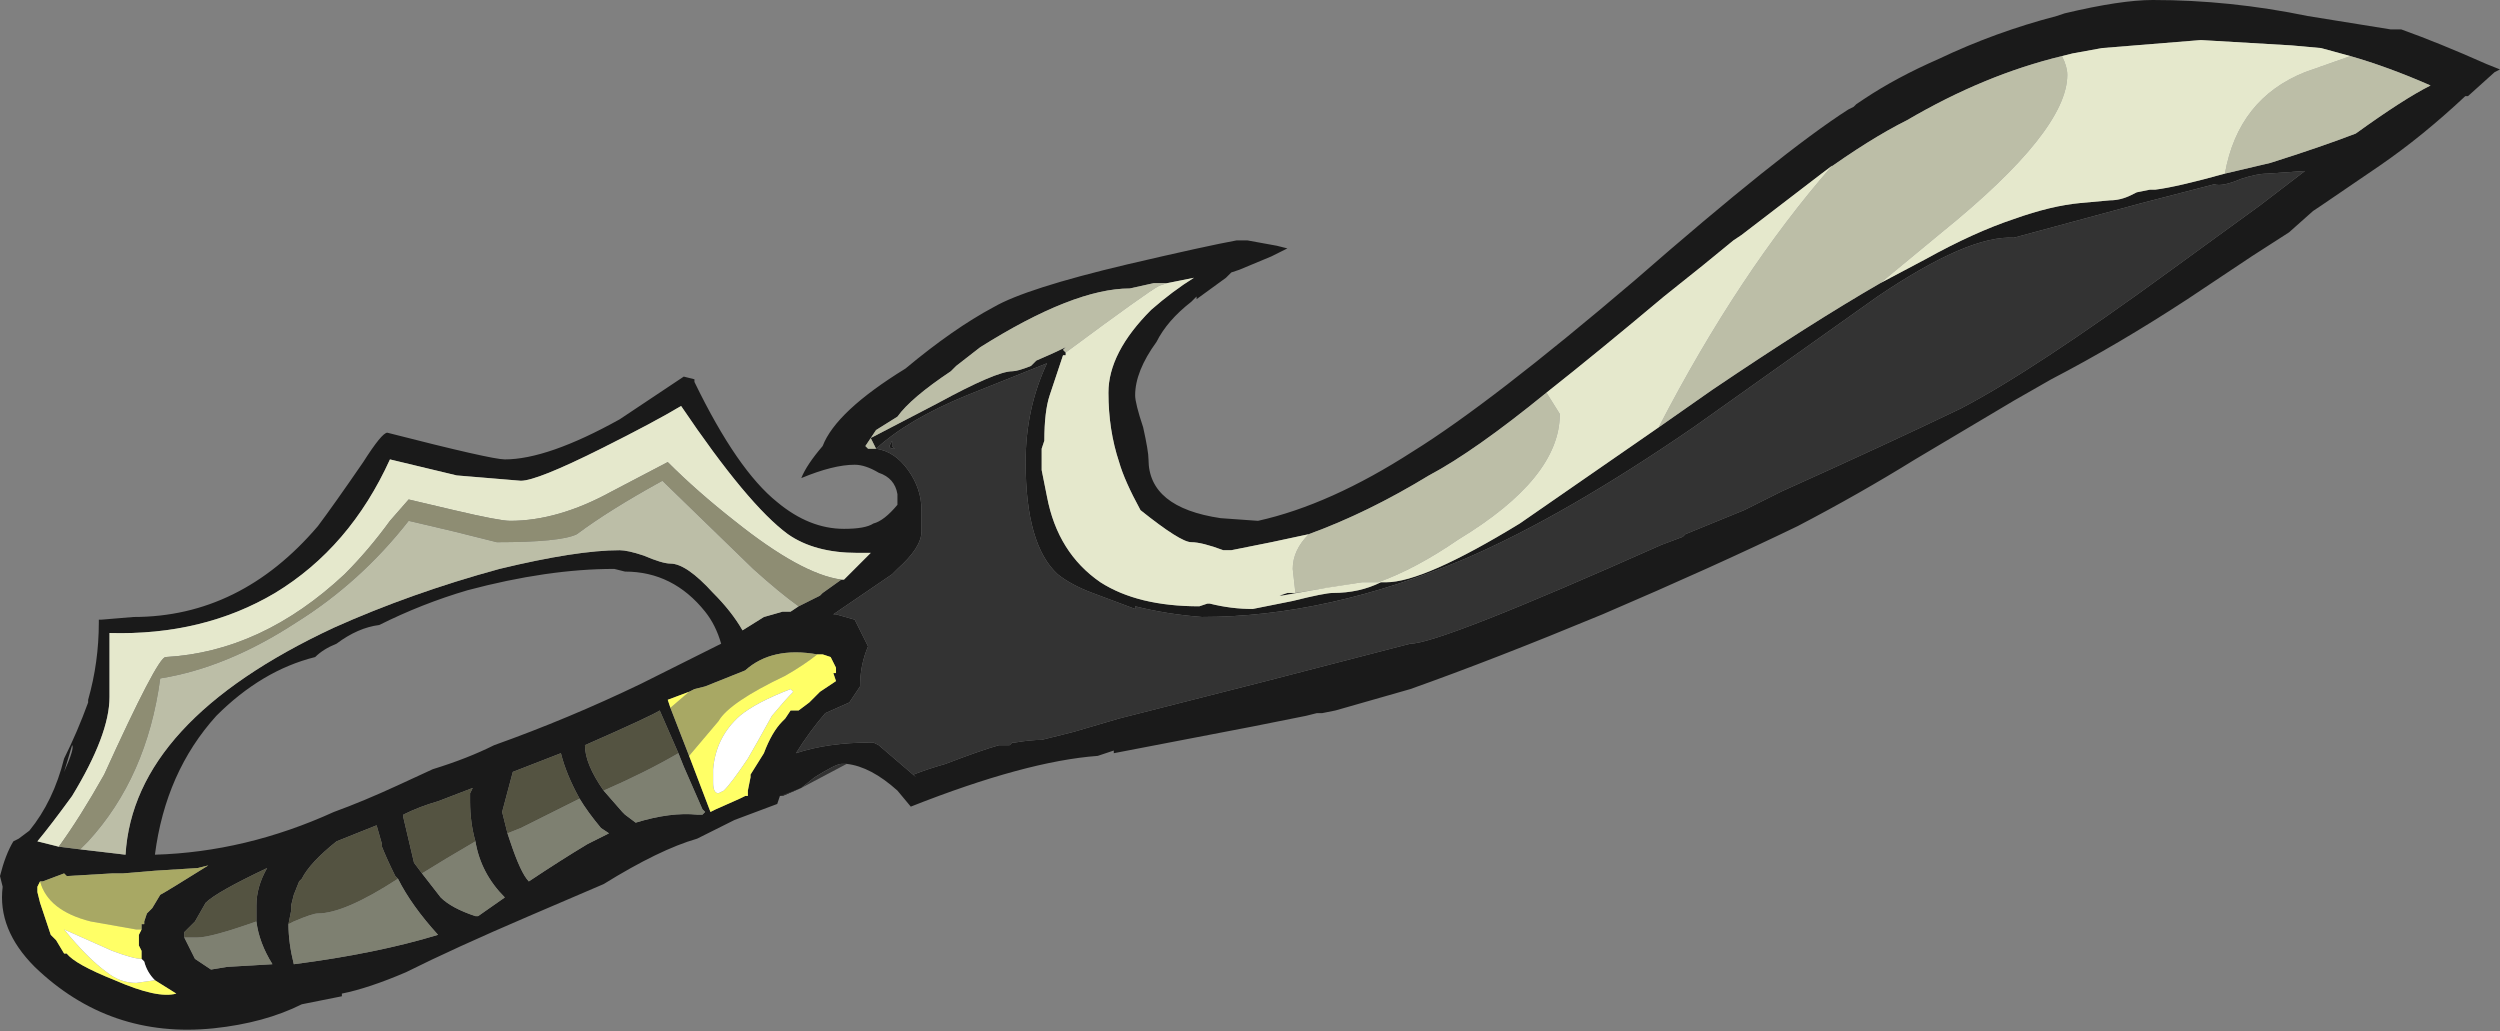 <?xml version="1.0" encoding="UTF-8" standalone="no"?>
<svg xmlns:ffdec="https://www.free-decompiler.com/flash" xmlns:xlink="http://www.w3.org/1999/xlink" ffdec:objectType="shape" height="19.3px" width="46.8px" xmlns="http://www.w3.org/2000/svg">
  <rect width="100%" height="100%" fill="#808080" stroke="none"/>
  <g transform="matrix(1.0, 0.0, 0.0, 1.0, 27.5, 10.25)">
    <path d="M-12.9 4.65 L-12.95 4.8 -13.75 5.1 -14.45 5.45 Q-15.15 5.65 -16.2 6.3 L-17.6 6.9 Q-19.0 7.5 -19.9 7.95 -20.6 8.25 -21.1 8.35 L-21.1 8.4 -21.85 8.55 Q-22.55 8.9 -23.5 9.0 -25.45 9.2 -26.85 7.85 -27.55 7.15 -27.45 6.35 L-27.5 6.15 Q-27.4 5.75 -27.25 5.5 L-27.15 5.45 -26.95 5.3 Q-26.5 4.75 -26.3 3.95 -26.05 3.45 -25.85 2.9 L-25.85 2.85 Q-25.65 2.15 -25.65 1.4 L-25.65 1.35 -25.6 1.35 -25.0 1.3 Q-23.0 1.3 -21.55 -0.4 -21.25 -0.8 -20.7 -1.6 -20.35 -2.15 -20.25 -2.15 -18.3 -1.65 -18.05 -1.65 -17.25 -1.65 -15.9 -2.4 L-14.7 -3.2 -14.5 -3.15 -14.5 -3.1 Q-13.7 -1.45 -12.95 -0.85 -12.35 -0.35 -11.7 -0.35 -11.3 -0.35 -11.15 -0.45 -10.95 -0.5 -10.7 -0.8 L-10.7 -1.0 Q-10.75 -1.3 -11.05 -1.4 -11.3 -1.55 -11.5 -1.55 -11.9 -1.55 -12.5 -1.3 -12.4 -1.55 -12.1 -1.9 -11.85 -2.55 -10.55 -3.35 -9.65 -4.1 -8.9 -4.5 -8.3 -4.85 -6.4 -5.3 -4.9 -5.65 -4.35 -5.75 L-4.15 -5.75 -3.6 -5.65 -3.4 -5.6 -3.7 -5.45 -4.3 -5.2 -4.45 -5.15 -4.55 -5.05 -5.1 -4.65 -5.1 -4.7 -5.2 -4.6 Q-5.65 -4.25 -5.85 -3.85 -6.25 -3.3 -6.25 -2.85 -6.25 -2.7 -6.1 -2.25 -6.0 -1.8 -6.0 -1.65 -6.0 -0.75 -4.65 -0.55 L-3.95 -0.5 Q-2.6 -0.8 -1.05 -1.8 0.4 -2.7 3.1 -5.0 5.85 -7.4 7.1 -8.2 L7.2 -8.25 7.25 -8.3 7.4 -8.4 Q8.0 -8.8 8.8 -9.15 9.85 -9.65 11.0 -9.95 L11.15 -10.0 Q12.2 -10.25 12.8 -10.25 14.25 -10.25 15.7 -9.95 L17.25 -9.7 17.45 -9.7 Q18.15 -9.45 19.05 -9.05 L19.3 -8.95 19.2 -8.9 18.7 -8.45 18.65 -8.45 Q17.85 -7.7 17.05 -7.15 L15.95 -6.4 15.8 -6.3 15.35 -5.9 14.65 -5.45 13.45 -4.65 Q12.15 -3.8 10.9 -3.15 L10.2 -2.75 8.35 -1.65 Q7.3 -1.0 6.15 -0.4 4.6 0.35 2.5 1.25 0.45 2.1 -1.1 2.65 L-2.5 3.05 -2.75 3.1 -2.85 3.1 -3.05 3.15 -4.05 3.35 -6.65 3.85 -6.65 3.8 -6.95 3.9 Q-8.3 4.0 -10.45 4.85 L-10.7 4.55 Q-11.2 4.1 -11.65 4.05 L-11.75 4.05 Q-11.85 4.05 -12.25 4.3 L-12.5 4.5 -12.85 4.65 -12.9 4.65 M-26.4 5.6 L-26.0 5.65 -25.15 5.75 Q-25.0 3.25 -21.25 1.5 -19.8 0.85 -18.15 0.4 -16.7 0.05 -15.9 0.05 -15.75 0.05 -15.45 0.15 -15.1 0.3 -14.95 0.3 -14.65 0.3 -14.15 0.85 -13.8 1.2 -13.6 1.55 L-13.2 1.3 -12.85 1.2 -12.7 1.2 -12.55 1.1 -12.15 0.9 -12.1 0.85 -11.75 0.6 -11.7 0.6 -11.2 0.1 -11.45 0.1 Q-12.25 0.1 -12.75 -0.25 -13.5 -0.8 -14.75 -2.65 -15.25 -2.35 -16.25 -1.85 -17.45 -1.25 -17.75 -1.25 L-18.95 -1.35 -20.2 -1.65 Q-20.95 0.0 -22.35 0.85 -23.7 1.65 -25.45 1.6 L-25.45 2.8 Q-25.45 3.5 -26.15 4.65 -26.55 5.2 -26.8 5.5 L-26.4 5.6 M-5.65 -4.95 L-5.9 -4.95 -6.35 -4.85 Q-7.4 -4.85 -9.15 -3.75 L-9.6 -3.4 -9.7 -3.3 Q-10.45 -2.8 -10.7 -2.45 L-11.1 -2.2 -11.3 -1.9 -11.25 -1.85 -11.1 -1.85 -11.2 -2.05 -9.95 -2.7 Q-8.85 -3.3 -8.55 -3.3 -8.45 -3.3 -8.2 -3.4 L-8.1 -3.5 Q-7.75 -3.65 -7.55 -3.75 L-7.6 -3.7 -7.55 -3.65 -7.55 -3.6 -7.6 -3.6 -7.85 -2.85 Q-7.95 -2.55 -7.95 -2.0 L-8.0 -1.85 -8.0 -1.45 Q-7.95 -1.2 -7.9 -0.95 -7.7 0.1 -6.9 0.65 -6.2 1.1 -5.05 1.1 L-4.9 1.05 -4.85 1.05 Q-4.45 1.15 -4.05 1.15 L-3.3 1.0 Q-2.7 0.85 -2.55 0.85 -2.05 0.85 -1.65 0.65 L-1.55 0.65 Q-0.85 0.65 0.95 -0.45 L3.55 -2.25 4.55 -2.95 Q6.4 -4.2 7.7 -4.95 L8.55 -5.4 Q9.45 -5.9 10.2 -6.15 10.9 -6.4 11.45 -6.45 L12.0 -6.5 Q12.2 -6.5 12.4 -6.6 L12.5 -6.65 12.75 -6.7 12.85 -6.7 Q13.25 -6.75 14.15 -7.0 L15.0 -7.2 Q15.95 -7.5 16.6 -7.75 17.5 -8.4 18.0 -8.65 17.2 -9.0 16.5 -9.2 L15.95 -9.35 15.4 -9.4 13.7 -9.5 11.85 -9.35 11.3 -9.25 11.1 -9.2 Q9.65 -8.85 8.2 -8.0 7.5 -7.65 6.6 -7.0 L5.1 -5.85 4.95 -5.75 4.4 -5.3 3.65 -4.7 Q2.4 -3.65 1.45 -2.9 0.1 -1.8 -0.75 -1.35 -1.9 -0.65 -3.0 -0.25 L-3.7 -0.1 -4.45 0.05 -4.6 0.05 Q-5.0 -0.1 -5.2 -0.1 -5.4 -0.1 -6.15 -0.7 -6.45 -1.25 -6.55 -1.6 -6.75 -2.2 -6.75 -2.9 -6.75 -3.65 -5.95 -4.45 -5.55 -4.8 -5.15 -5.05 L-5.65 -4.95 M-10.8 -1.9 L-10.75 -1.85 Q-10.85 -1.85 -10.85 -1.9 L-10.8 -2.0 -10.8 -1.9 M-10.25 -0.7 L-10.25 -0.3 Q-10.25 0.0 -10.7 0.4 L-10.8 0.5 -11.9 1.25 -11.85 1.25 -11.5 1.35 -11.25 1.85 Q-11.4 2.2 -11.4 2.6 L-11.6 2.9 -12.05 3.1 Q-12.35 3.45 -12.6 3.85 -12.0 3.65 -11.2 3.65 L-11.15 3.65 -11.05 3.7 -10.35 4.3 -10.4 4.25 Q-10.15 4.15 -9.8 4.05 -9.15 3.8 -8.8 3.7 L-8.6 3.7 -8.55 3.65 -8.5 3.65 Q-8.2 3.6 -8.0 3.6 L-7.4 3.45 -6.55 3.2 -3.8 2.5 -1.1 1.8 Q-0.55 1.8 3.6 -0.05 L4.0 -0.2 4.05 -0.25 5.15 -0.7 5.85 -1.05 Q7.85 -1.95 9.2 -2.6 10.55 -3.3 13.15 -5.2 L14.8 -6.4 15.65 -7.05 14.95 -7.0 Q14.75 -7.0 14.45 -6.9 14.1 -6.75 13.95 -6.8 L12.6 -6.45 10.2 -5.8 Q9.35 -5.85 7.65 -4.7 L4.2 -2.25 Q1.8 -0.6 -0.05 0.2 -2.65 1.3 -5.0 1.3 -5.65 1.25 -6.25 1.1 L-6.25 1.15 -7.05 0.85 Q-7.45 0.7 -7.7 0.5 -8.3 -0.05 -8.3 -1.6 -8.3 -2.6 -7.9 -3.45 L-9.4 -2.85 Q-10.5 -2.4 -11.1 -1.85 -10.75 -1.8 -10.5 -1.45 -10.25 -1.1 -10.25 -0.7 M-2.0 0.65 L-2.65 0.75 -3.5 0.9 -3.55 0.9 -3.4 0.85 -3.25 0.85 -2.0 0.65 M-12.2 2.0 Q-13.05 1.85 -13.55 2.3 L-14.3 2.6 -14.5 2.65 -14.6 2.7 -15.0 2.85 -14.95 3.0 -14.6 3.9 -14.2 4.95 -14.1 4.9 -13.65 4.7 -13.55 4.65 -13.5 4.65 -13.5 4.55 -13.45 4.3 -13.45 4.25 -13.2 3.85 Q-13.05 3.45 -12.85 3.25 L-12.8 3.2 -12.7 3.05 -12.55 3.05 -12.35 2.9 -12.15 2.7 -11.85 2.5 -11.9 2.35 -11.85 2.35 -11.85 2.25 -11.95 2.05 -12.1 2.0 -12.2 2.0 M-14.0 1.8 Q-14.1 1.45 -14.3 1.2 -14.9 0.45 -15.8 0.45 L-16.0 0.4 Q-17.25 0.4 -18.75 0.8 -19.6 1.05 -20.4 1.45 -20.8 1.5 -21.2 1.8 -21.45 1.9 -21.6 2.05 -22.6 2.3 -23.45 3.15 -24.4 4.2 -24.6 5.75 -22.9 5.7 -21.25 4.95 -20.7 4.75 -20.05 4.45 L-19.4 4.15 Q-18.75 3.95 -18.25 3.7 -16.85 3.2 -15.5 2.55 -14.6 2.1 -14.0 1.8 M-16.2 4.55 L-15.85 4.95 -15.8 5.0 -15.6 5.15 Q-14.95 4.95 -14.45 5.0 L-14.35 5.0 -14.3 4.95 -14.35 4.9 -14.7 4.1 -14.8 3.85 -15.15 3.05 Q-15.3 3.15 -16.55 3.7 -16.55 4.05 -16.2 4.55 M-18.0 5.35 L-17.95 5.5 Q-17.75 6.1 -17.6 6.25 -17.0 5.85 -16.5 5.55 L-16.1 5.35 -16.25 5.25 Q-16.5 4.95 -16.65 4.7 -16.9 4.25 -17.0 3.85 L-17.9 4.2 -18.1 4.95 -18.0 5.35 M-22.7 7.0 L-22.7 6.7 Q-22.7 6.35 -22.5 6.0 -23.45 6.45 -23.65 6.65 L-23.85 7.0 Q-24.0 7.15 -24.05 7.2 L-24.05 7.3 -23.85 7.7 -23.55 7.9 -23.25 7.85 -22.4 7.8 Q-22.65 7.4 -22.7 7.0 M-20.05 6.2 L-20.1 6.15 Q-20.25 5.85 -20.35 5.6 L-20.35 5.55 -20.45 5.2 -21.2 5.5 Q-21.7 5.9 -21.85 6.2 L-21.9 6.25 -22.0 6.5 -22.05 6.7 -22.05 6.8 -22.1 7.05 Q-22.1 7.4 -22.0 7.8 -20.45 7.6 -19.3 7.25 -19.8 6.7 -20.05 6.2 M-18.6 5.5 Q-18.7 5.15 -18.7 4.75 L-18.7 4.6 -18.65 4.5 -19.3 4.75 Q-19.65 4.85 -19.95 5.0 L-19.95 5.05 -19.75 5.9 -19.6 6.1 -19.25 6.55 Q-19.05 6.75 -18.6 6.9 L-18.55 6.9 -18.05 6.55 Q-18.5 6.1 -18.6 5.5 M-26.3 4.2 Q-26.1 3.75 -26.15 3.7 L-26.3 4.2 M-24.85 7.15 L-24.85 7.05 -24.8 7.05 -24.8 7.0 -24.75 6.85 -24.65 6.75 -24.5 6.5 Q-24.4 6.45 -23.6 5.95 L-23.8 6.0 -24.6 6.05 -25.2 6.1 -25.4 6.1 -26.25 6.15 -26.3 6.1 -26.7 6.25 -26.75 6.25 -26.8 6.35 -26.8 6.45 -26.75 6.65 -26.55 7.25 -26.45 7.35 -26.3 7.6 -26.25 7.6 Q-26.1 7.8 -25.35 8.1 -24.55 8.45 -24.2 8.35 L-24.6 8.1 Q-24.75 7.95 -24.8 7.75 L-24.85 7.7 -24.85 7.55 -24.9 7.45 -24.9 7.25 -24.85 7.15" fill="#1a1a1a" fill-rule="evenodd" stroke="none"/>
    <path d="M-26.0 5.65 L-25.85 5.5 Q-24.75 4.3 -24.5 2.45 -23.25 2.25 -21.95 1.4 -20.75 0.65 -19.85 -0.5 L-19.0 -0.3 -18.2 -0.1 Q-17.0 -0.1 -16.7 -0.25 -16.1 -0.7 -15.1 -1.25 L-13.4 0.4 Q-12.9 0.85 -12.55 1.1 L-12.7 1.2 -12.85 1.2 -13.2 1.3 -13.6 1.55 Q-13.8 1.2 -14.15 0.85 -14.65 0.3 -14.95 0.3 -15.1 0.3 -15.45 0.15 -15.75 0.05 -15.9 0.05 -16.7 0.05 -18.15 0.4 -19.8 0.85 -21.25 1.5 -25.0 3.25 -25.15 5.75 L-26.0 5.65 M-7.55 -3.65 L-7.6 -3.7 -7.55 -3.75 Q-7.75 -3.65 -8.1 -3.5 L-8.2 -3.4 Q-8.45 -3.3 -8.55 -3.3 -8.85 -3.3 -9.95 -2.7 L-11.2 -2.05 -11.1 -1.85 -11.25 -1.85 -11.3 -1.9 -11.1 -2.2 -10.7 -2.45 Q-10.45 -2.8 -9.7 -3.3 L-9.6 -3.4 -9.15 -3.75 Q-7.4 -4.85 -6.35 -4.85 L-5.9 -4.95 -5.65 -4.95 -5.8 -4.9 Q-6.0 -4.8 -7.55 -3.65 M-3.0 -0.25 Q-1.9 -0.65 -0.75 -1.35 0.1 -1.8 1.45 -2.9 L1.7 -2.5 Q1.7 -1.3 -0.2 -0.15 -1.0 0.4 -1.7 0.65 L-2.0 0.65 -3.25 0.85 -3.3 0.4 Q-3.3 0.05 -3.0 -0.25 M6.6 -7.0 Q7.5 -7.65 8.2 -8.0 9.65 -8.85 11.1 -9.2 11.2 -9.0 11.2 -8.85 11.2 -7.8 8.85 -5.9 L7.7 -4.95 Q6.4 -4.2 4.55 -2.95 L3.55 -2.25 Q5.05 -5.15 6.8 -7.15 L6.6 -7.0 M16.5 -9.2 Q17.2 -9.0 18.0 -8.65 17.5 -8.4 16.6 -7.75 15.95 -7.5 15.0 -7.2 L14.15 -7.0 Q14.4 -8.4 15.65 -8.9 L16.5 -9.2" fill="#bcbea7" fill-rule="evenodd" stroke="none"/>
    <path d="M-11.75 0.6 Q-12.5 0.5 -13.75 -0.5 -14.45 -1.05 -15.0 -1.6 L-16.05 -1.05 Q-17.05 -0.5 -17.95 -0.5 -18.15 -0.5 -19.0 -0.7 L-19.85 -0.9 -20.2 -0.5 Q-20.6 0.05 -21.05 0.5 -22.6 1.95 -24.4 2.05 -24.55 2.05 -25.55 4.25 -26.0 5.05 -26.4 5.6 L-26.8 5.5 Q-26.55 5.2 -26.15 4.65 -25.45 3.5 -25.45 2.8 L-25.45 1.6 Q-23.7 1.65 -22.35 0.85 -20.95 0.0 -20.2 -1.65 L-18.95 -1.35 -17.75 -1.25 Q-17.45 -1.25 -16.25 -1.85 -15.25 -2.35 -14.75 -2.65 -13.5 -0.8 -12.75 -0.25 -12.25 0.1 -11.45 0.1 L-11.2 0.1 -11.7 0.6 -11.75 0.6 M-5.65 -4.95 L-5.15 -5.05 Q-5.55 -4.8 -5.95 -4.45 -6.75 -3.65 -6.75 -2.9 -6.75 -2.2 -6.55 -1.6 -6.45 -1.25 -6.15 -0.7 -5.4 -0.1 -5.2 -0.1 -5.0 -0.1 -4.6 0.05 L-4.45 0.05 -3.7 -0.1 -3.0 -0.25 Q-3.3 0.05 -3.3 0.4 L-3.25 0.85 -3.4 0.85 -3.55 0.9 -3.5 0.9 -2.65 0.75 -2.0 0.65 -1.7 0.65 Q-1.0 0.4 -0.2 -0.15 1.7 -1.3 1.7 -2.5 L1.45 -2.9 Q2.4 -3.65 3.65 -4.7 L4.4 -5.3 4.95 -5.75 5.1 -5.85 6.6 -7.0 6.8 -7.15 Q5.05 -5.15 3.55 -2.25 L0.95 -0.45 Q-0.85 0.65 -1.55 0.65 L-1.65 0.65 Q-2.05 0.85 -2.55 0.85 -2.7 0.85 -3.3 1.0 L-4.05 1.15 Q-4.45 1.15 -4.85 1.05 L-4.9 1.05 -5.05 1.1 Q-6.2 1.1 -6.9 0.65 -7.7 0.1 -7.9 -0.95 -7.95 -1.2 -8.0 -1.45 L-8.0 -1.85 -7.95 -2.0 Q-7.95 -2.55 -7.85 -2.85 L-7.6 -3.6 -7.55 -3.6 -7.55 -3.65 Q-6.0 -4.8 -5.8 -4.9 L-5.65 -4.95 M11.1 -9.2 L11.3 -9.25 11.85 -9.35 13.7 -9.5 15.4 -9.4 15.95 -9.35 16.5 -9.2 15.65 -8.9 Q14.4 -8.4 14.15 -7.0 13.25 -6.75 12.85 -6.7 L12.75 -6.7 12.5 -6.65 12.4 -6.6 Q12.2 -6.5 12.0 -6.5 L11.45 -6.45 Q10.9 -6.4 10.2 -6.15 9.45 -5.9 8.55 -5.4 L7.7 -4.95 8.85 -5.9 Q11.2 -7.8 11.2 -8.85 11.2 -9.0 11.1 -9.2" fill="#e5e8cc" fill-rule="evenodd" stroke="none"/>
    <path d="M-11.65 4.05 L-12.5 4.5 -12.9 4.65 -12.85 4.65 -12.5 4.5 -12.25 4.3 Q-11.85 4.05 -11.75 4.05 L-11.65 4.05 M-10.8 -1.9 L-10.8 -2.0 -10.85 -1.9 Q-10.85 -1.85 -10.75 -1.85 L-10.8 -1.9 M-10.25 -0.7 Q-10.25 -1.1 -10.5 -1.45 -10.75 -1.8 -11.1 -1.85 -10.5 -2.4 -9.4 -2.85 L-7.9 -3.45 Q-8.3 -2.6 -8.3 -1.6 -8.3 -0.05 -7.7 0.5 -7.45 0.7 -7.05 0.85 L-6.25 1.15 -6.25 1.1 Q-5.65 1.25 -5.0 1.3 -2.65 1.3 -0.05 0.2 1.8 -0.6 4.2 -2.25 L7.65 -4.7 Q9.35 -5.85 10.2 -5.8 L12.6 -6.45 13.95 -6.8 Q14.1 -6.75 14.45 -6.9 14.75 -7.0 14.95 -7.0 L15.65 -7.05 14.8 -6.4 13.15 -5.2 Q10.55 -3.3 9.2 -2.6 7.85 -1.95 5.85 -1.05 L5.15 -0.7 4.05 -0.25 4.0 -0.2 3.6 -0.05 Q-0.55 1.8 -1.1 1.8 L-3.8 2.5 -6.55 3.2 -7.4 3.45 -8.0 3.6 Q-8.2 3.6 -8.5 3.65 L-8.55 3.65 -8.6 3.7 -8.8 3.7 Q-9.15 3.8 -9.8 4.05 -10.15 4.15 -10.4 4.25 L-10.35 4.3 -11.05 3.7 -11.15 3.65 -11.2 3.65 Q-12.0 3.65 -12.6 3.85 -12.35 3.45 -12.05 3.1 L-11.6 2.9 -11.4 2.6 Q-11.4 2.2 -11.25 1.85 L-11.5 1.35 -11.85 1.25 -11.9 1.25 -10.8 0.5 -10.7 0.4 Q-10.25 0.0 -10.25 -0.3 L-10.25 -0.7" fill="#333333" fill-rule="evenodd" stroke="none"/>
    <path d="M-14.8 3.85 Q-15.4 4.2 -16.2 4.55 -16.55 4.05 -16.55 3.7 -15.3 3.15 -15.15 3.05 L-14.8 3.85 M-16.65 4.7 L-17.75 5.25 -18.0 5.35 -18.1 4.95 -17.9 4.2 -17.0 3.85 Q-16.9 4.25 -16.65 4.7 M-24.05 7.3 L-24.05 7.2 Q-24.0 7.15 -23.85 7.0 L-23.65 6.65 Q-23.45 6.45 -22.5 6.0 -22.7 6.35 -22.7 6.7 L-22.7 7.0 Q-23.55 7.3 -23.8 7.3 L-24.05 7.3 M-22.1 7.05 L-22.05 6.8 -22.05 6.7 -22.0 6.5 -21.9 6.25 -21.85 6.2 Q-21.7 5.9 -21.2 5.5 L-20.45 5.2 -20.35 5.55 -20.35 5.6 Q-20.25 5.85 -20.1 6.15 L-20.05 6.2 Q-21.05 6.85 -21.55 6.85 -21.65 6.85 -22.0 7.0 L-22.1 7.05 M-19.6 6.1 L-19.75 5.9 -19.95 5.05 -19.95 5.0 Q-19.65 4.85 -19.3 4.75 L-18.65 4.5 -18.7 4.6 -18.7 4.75 Q-18.7 5.15 -18.6 5.5 -19.2 5.85 -19.6 6.1" fill="#545341" fill-rule="evenodd" stroke="none"/>
    <path d="M-14.6 2.7 L-14.5 2.65 -14.3 2.6 -13.55 2.3 Q-13.05 1.85 -12.2 2.0 -12.45 2.2 -12.8 2.4 -13.85 2.9 -14.05 3.25 L-14.6 3.9 -14.95 3.0 -14.6 2.7 M-26.75 6.25 L-26.7 6.25 -26.3 6.1 -26.25 6.15 -25.4 6.1 -25.2 6.1 -24.6 6.05 -23.8 6.0 -23.6 5.95 Q-24.4 6.45 -24.5 6.5 L-24.65 6.75 -24.75 6.85 -24.8 7.0 -24.8 7.05 -24.85 7.05 -24.85 7.15 -24.95 7.15 -25.8 7.0 Q-26.6 6.8 -26.75 6.25" fill="#a8a864" fill-rule="evenodd" stroke="none"/>
    <path d="M-12.2 2.0 L-12.1 2.0 -11.95 2.05 -11.85 2.25 -11.85 2.35 -11.9 2.35 -11.85 2.5 -12.15 2.7 -12.35 2.9 -12.55 3.05 -12.7 3.05 -12.8 3.2 -12.85 3.25 Q-13.05 3.45 -13.2 3.85 L-13.45 4.25 -13.45 4.3 -13.5 4.55 -13.5 4.65 -13.55 4.65 -13.65 4.7 -14.1 4.9 -14.2 4.95 -14.6 3.9 -14.05 3.25 Q-13.85 2.9 -12.8 2.4 -12.45 2.2 -12.2 2.0 M-14.95 3.0 L-15.0 2.85 -14.6 2.7 -14.95 3.0 M-12.65 2.7 L-12.7 2.65 Q-13.35 2.9 -13.65 3.15 -14.1 3.55 -14.15 4.15 L-14.15 4.4 Q-14.15 4.6 -14.05 4.6 L-13.95 4.55 Q-13.8 4.4 -13.5 3.95 L-13.3 3.6 -13.05 3.15 Q-12.8 2.85 -12.65 2.7 M-26.75 6.25 Q-26.6 6.8 -25.8 7.0 L-24.95 7.15 -24.85 7.15 -24.9 7.25 -24.9 7.45 -24.85 7.55 -24.85 7.7 Q-25.0 7.7 -25.4 7.55 L-26.3 7.15 Q-25.85 7.7 -25.5 7.95 -25.25 8.15 -24.95 8.15 L-24.6 8.1 -24.2 8.35 Q-24.55 8.45 -25.35 8.1 -26.1 7.8 -26.25 7.6 L-26.3 7.6 -26.45 7.35 -26.55 7.25 -26.75 6.65 -26.8 6.45 -26.8 6.35 -26.75 6.25" fill="#ffff66" fill-rule="evenodd" stroke="none"/>
    <path d="M-12.65 2.7 Q-12.8 2.85 -13.05 3.15 L-13.3 3.6 -13.5 3.95 Q-13.8 4.4 -13.95 4.55 L-14.05 4.6 Q-14.15 4.6 -14.15 4.4 L-14.15 4.15 Q-14.1 3.55 -13.65 3.15 -13.35 2.9 -12.7 2.65 L-12.65 2.7 M-24.85 7.7 L-24.8 7.75 Q-24.75 7.95 -24.6 8.1 L-24.95 8.15 Q-25.25 8.15 -25.5 7.95 -25.85 7.7 -26.3 7.15 L-25.4 7.55 Q-25.0 7.7 -24.85 7.7" fill="#ffffff" fill-rule="evenodd" stroke="none"/>
    <path d="M-14.8 3.85 L-14.7 4.1 -14.35 4.9 -14.3 4.95 -14.35 5.0 -14.45 5.0 Q-14.95 4.95 -15.6 5.15 L-15.8 5.0 -15.85 4.95 -16.2 4.55 Q-15.4 4.2 -14.8 3.85 M-16.65 4.7 Q-16.5 4.95 -16.25 5.25 L-16.1 5.35 -16.5 5.55 Q-17.0 5.85 -17.6 6.25 -17.75 6.1 -17.95 5.5 L-18.0 5.35 -17.75 5.25 -16.65 4.7 M-22.7 7.0 Q-22.65 7.4 -22.4 7.8 L-23.25 7.85 -23.55 7.9 -23.85 7.7 -24.05 7.3 -23.8 7.3 Q-23.55 7.3 -22.7 7.0 M-22.1 7.05 L-22.0 7.0 Q-21.65 6.85 -21.55 6.85 -21.05 6.85 -20.05 6.2 -19.8 6.7 -19.3 7.25 -20.45 7.6 -22.0 7.8 -22.1 7.4 -22.1 7.05 M-18.6 5.5 Q-18.5 6.1 -18.05 6.55 L-18.55 6.9 -18.6 6.9 Q-19.05 6.75 -19.25 6.55 L-19.6 6.1 Q-19.2 5.85 -18.6 5.5" fill="#7e8071" fill-rule="evenodd" stroke="none"/>
    <path d="M-26.4 5.6 Q-26.0 5.05 -25.55 4.25 -24.55 2.05 -24.4 2.05 -22.6 1.95 -21.05 0.5 -20.6 0.05 -20.2 -0.5 L-19.85 -0.9 -19.0 -0.7 Q-18.15 -0.5 -17.95 -0.5 -17.05 -0.5 -16.05 -1.05 L-15.0 -1.6 Q-14.45 -1.05 -13.75 -0.5 -12.5 0.5 -11.75 0.6 L-12.1 0.85 -12.15 0.9 -12.55 1.1 Q-12.9 0.85 -13.4 0.4 L-15.1 -1.25 Q-16.1 -0.7 -16.7 -0.25 -17.0 -0.1 -18.2 -0.1 L-19.0 -0.3 -19.85 -0.5 Q-20.75 0.65 -21.95 1.4 -23.25 2.25 -24.5 2.45 -24.75 4.3 -25.85 5.5 L-26.0 5.65 -26.4 5.6" fill="#8e8d73" fill-rule="evenodd" stroke="none"/>
  </g>
</svg>
